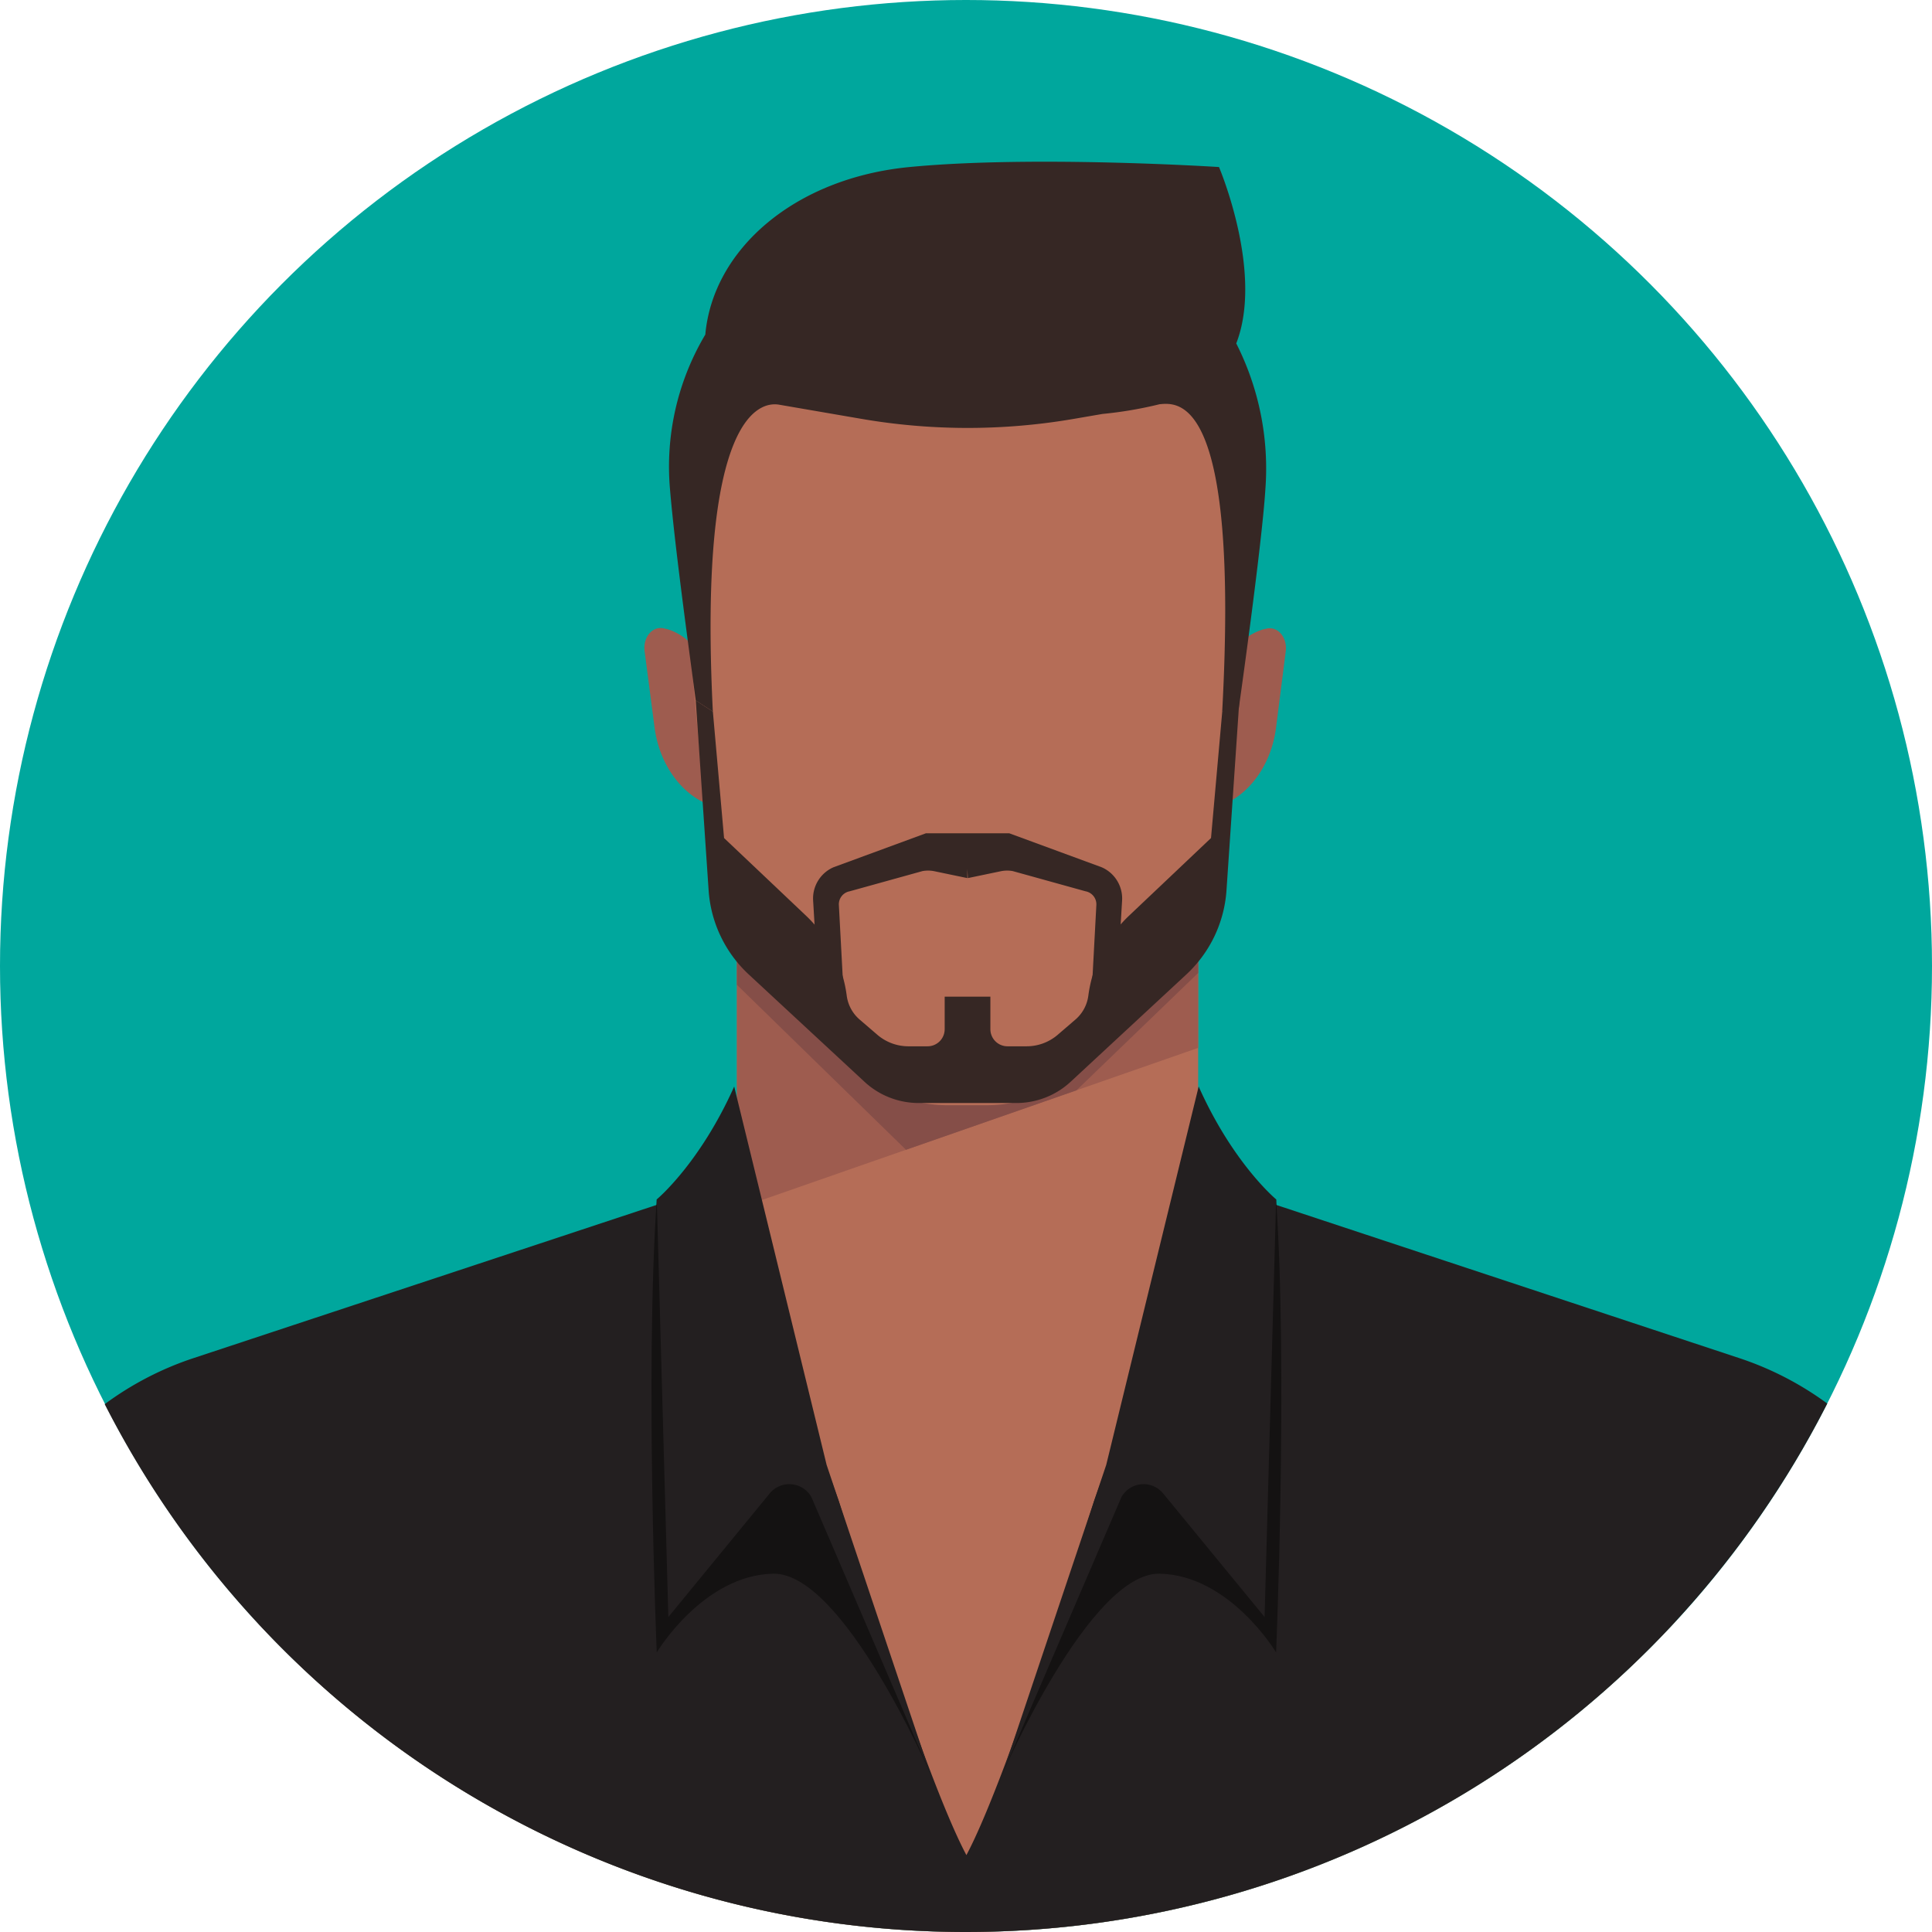 <svg xmlns="http://www.w3.org/2000/svg" width="176.066" height="176.066" viewBox="0 0 176.066 176.066">
  <g id="Group_32" data-name="Group 32" transform="translate(-60.792 -474.053)">
    <circle id="Ellipse_10" data-name="Ellipse 10" cx="88.033" cy="88.033" r="88.033" transform="translate(60.792 474.053)" fill="#00a79d"/>
    <g id="Group_31" data-name="Group 31">
      <path id="Path_99" data-name="Path 99" d="M213.419,621.875c-.835-12.109-4.761-22.821-14.4-26.557l-30.385-11.772H128.993L98.608,595.318c-9.643,3.736-13.569,14.448-14.4,26.557a88.016,88.016,0,0,0,129.215,0Z" fill="#b56d57"/>
      <path id="Path_100" data-name="Path 100" d="M219.3,597.822l-48.394-16.01-10.4,29s-7.729,24.97-11.644,32.3c-3.916-7.331-11.645-32.3-11.645-32.3l-10.4-29-48.394,16.01a28.78,28.78,0,0,0-8.089,4.194,88.064,88.064,0,0,0,156.979-.056A28.809,28.809,0,0,0,219.3,597.822Z" fill="#231f20"/>
      <path id="Path_101" data-name="Path 101" d="M120.642,583.351c-1.079,15.717,0,41.288,0,41.288s4.214-7.037,10.607-7.173,14.35,18.295,14.35,18.295l-16.3-43.554Z" fill="#141212"/>
      <path id="Path_102" data-name="Path 102" d="M177.085,583.351c1.079,15.717,0,41.288,0,41.288s-4.214-7.037-10.607-7.173-14.35,18.295-14.35,18.295l16.3-43.554Z" fill="#141212"/>
      <g id="Group_30" data-name="Group 30">
        <path id="Path_103" data-name="Path 103" d="M126.756,547.764l-.467-.1c-2.987-.663-5.366-3.636-5.844-7.3l-.908-6.96c-.165-1.273.707-2.318,1.744-2.088l.32.071a5.123,5.123,0,0,1,3.607,4.509Z" fill="#9e5c4f"/>
        <path id="Path_104" data-name="Path 104" d="M170.789,547.807l.466-.1c2.985-.672,5.355-3.653,5.822-7.322l.885-6.963c.162-1.274-.714-2.316-1.75-2.082l-.319.072a5.122,5.122,0,0,0-3.594,4.52Z" fill="#9e5c4f"/>
        <g id="Group_28" data-name="Group 28">
          <rect id="Rectangle_5" data-name="Rectangle 5" width="42.035" height="30.92" transform="translate(127.949 554.087)" fill="#b56d57"/>
          <path id="Path_105" data-name="Path 105" d="M127.949,584.205l42.035-14.659v-15.46H127.949Z" fill="#9e5c4f"/>
          <path id="Path_106" data-name="Path 106" d="M127.949,563.8l15.407,15.035,15.537-5.418,11.092-10.7v-8.623H127.949Z" fill="#854e48"/>
        </g>
        <path id="Path_107" data-name="Path 107" d="M148.921,495.342c-14.192,0-26.321,11.5-26.321,25.7l2.807,31.177a15.421,15.421,0,0,0,6.154,12.326l8.108,7.738a12.393,12.393,0,0,0,7.451,2.489h3.6a12.4,12.4,0,0,0,7.451-2.489l8.108-7.738a15.421,15.421,0,0,0,6.154-12.326l2.806-31.177C175.242,506.847,163.114,495.342,148.921,495.342Z" fill="#b56d57"/>
        <path id="Path_108" data-name="Path 108" d="M173.453,505.35c2.52-6.473-1.572-16.074-1.572-16.074s-16.913-1.092-28.213,0c-10.448,1.009-17.9,7.484-18.6,15.267a23.531,23.531,0,0,0-3.219,14.084c.444,5.283,1.648,13.958,2.346,19.256l1.56,1.016c-1.371-27.419,4.427-28.244,6.035-27.967l7.5,1.291a57.091,57.091,0,0,0,19.376,0l2.6-.447a36.355,36.355,0,0,0,5.2-.885c1.761-.168,7.267-.762,5.707,28.008l1.512-.306s2.108-14.851,2.423-19.966A25.2,25.2,0,0,0,173.453,505.35Z" fill="#362724"/>
        <g id="Group_29" data-name="Group 29">
          <path id="Path_109" data-name="Path 109" d="M161.2,553.092l-8.43-3.1h-7.6l-8.431,3.1a3.106,3.106,0,0,0-1.846,3.026l.532,8.916,2.345,1.4-.531-9.906a1.206,1.206,0,0,1,.986-1.25l6.633-1.841a2.831,2.831,0,0,1,1.089.013l3,.625v-.831l.049.831,3-.625a2.835,2.835,0,0,1,1.09-.013l6.633,1.841a1.207,1.207,0,0,1,.986,1.25l-.531,9.906,2.345-1.4.531-8.916A3.106,3.106,0,0,0,161.2,553.092Z" fill="#362724"/>
          <path id="Path_110" data-name="Path 110" d="M172.177,538.9l-1.024,11.525-7.46,7.068a12.246,12.246,0,0,0-3.72,7.3,3.461,3.461,0,0,1-1.2,2.194l-1.614,1.388a4.357,4.357,0,0,1-2.811,1.029h-1.741a1.56,1.56,0,0,1-1.56-1.56v-2.962h-4.165v2.962a1.559,1.559,0,0,1-1.559,1.56h-1.742a4.352,4.352,0,0,1-2.81-1.029l-1.615-1.388a3.47,3.47,0,0,1-1.2-2.194,12.245,12.245,0,0,0-3.719-7.3l-7.46-7.068L125.757,538.9l-1.56-1.016,1.173,17.307a11.519,11.519,0,0,0,3.66,7.668l10.542,9.776a7.26,7.26,0,0,0,4.938,1.937h8.914a7.264,7.264,0,0,0,4.938-1.937l10.541-9.776a11.521,11.521,0,0,0,3.661-7.668l1.173-17.307Z" fill="#362724"/>
        </g>
      </g>
      <path id="Path_111" data-name="Path 111" d="M127.7,573.069l8.423,34.48,9.476,28.212-10.864-25.279a2.31,2.31,0,0,0-3.8-.329L121.7,621.416l-1.054-38.065S124.553,580.115,127.7,573.069Z" fill="#231f20"/>
      <path id="Path_112" data-name="Path 112" d="M170.028,573.069l-8.424,34.48-9.476,28.212,10.864-25.279a2.31,2.31,0,0,1,3.8-.329l9.243,11.263,1.054-38.065S173.174,580.115,170.028,573.069Z" fill="#231f20"/>
    </g>
  </g>
</svg>

